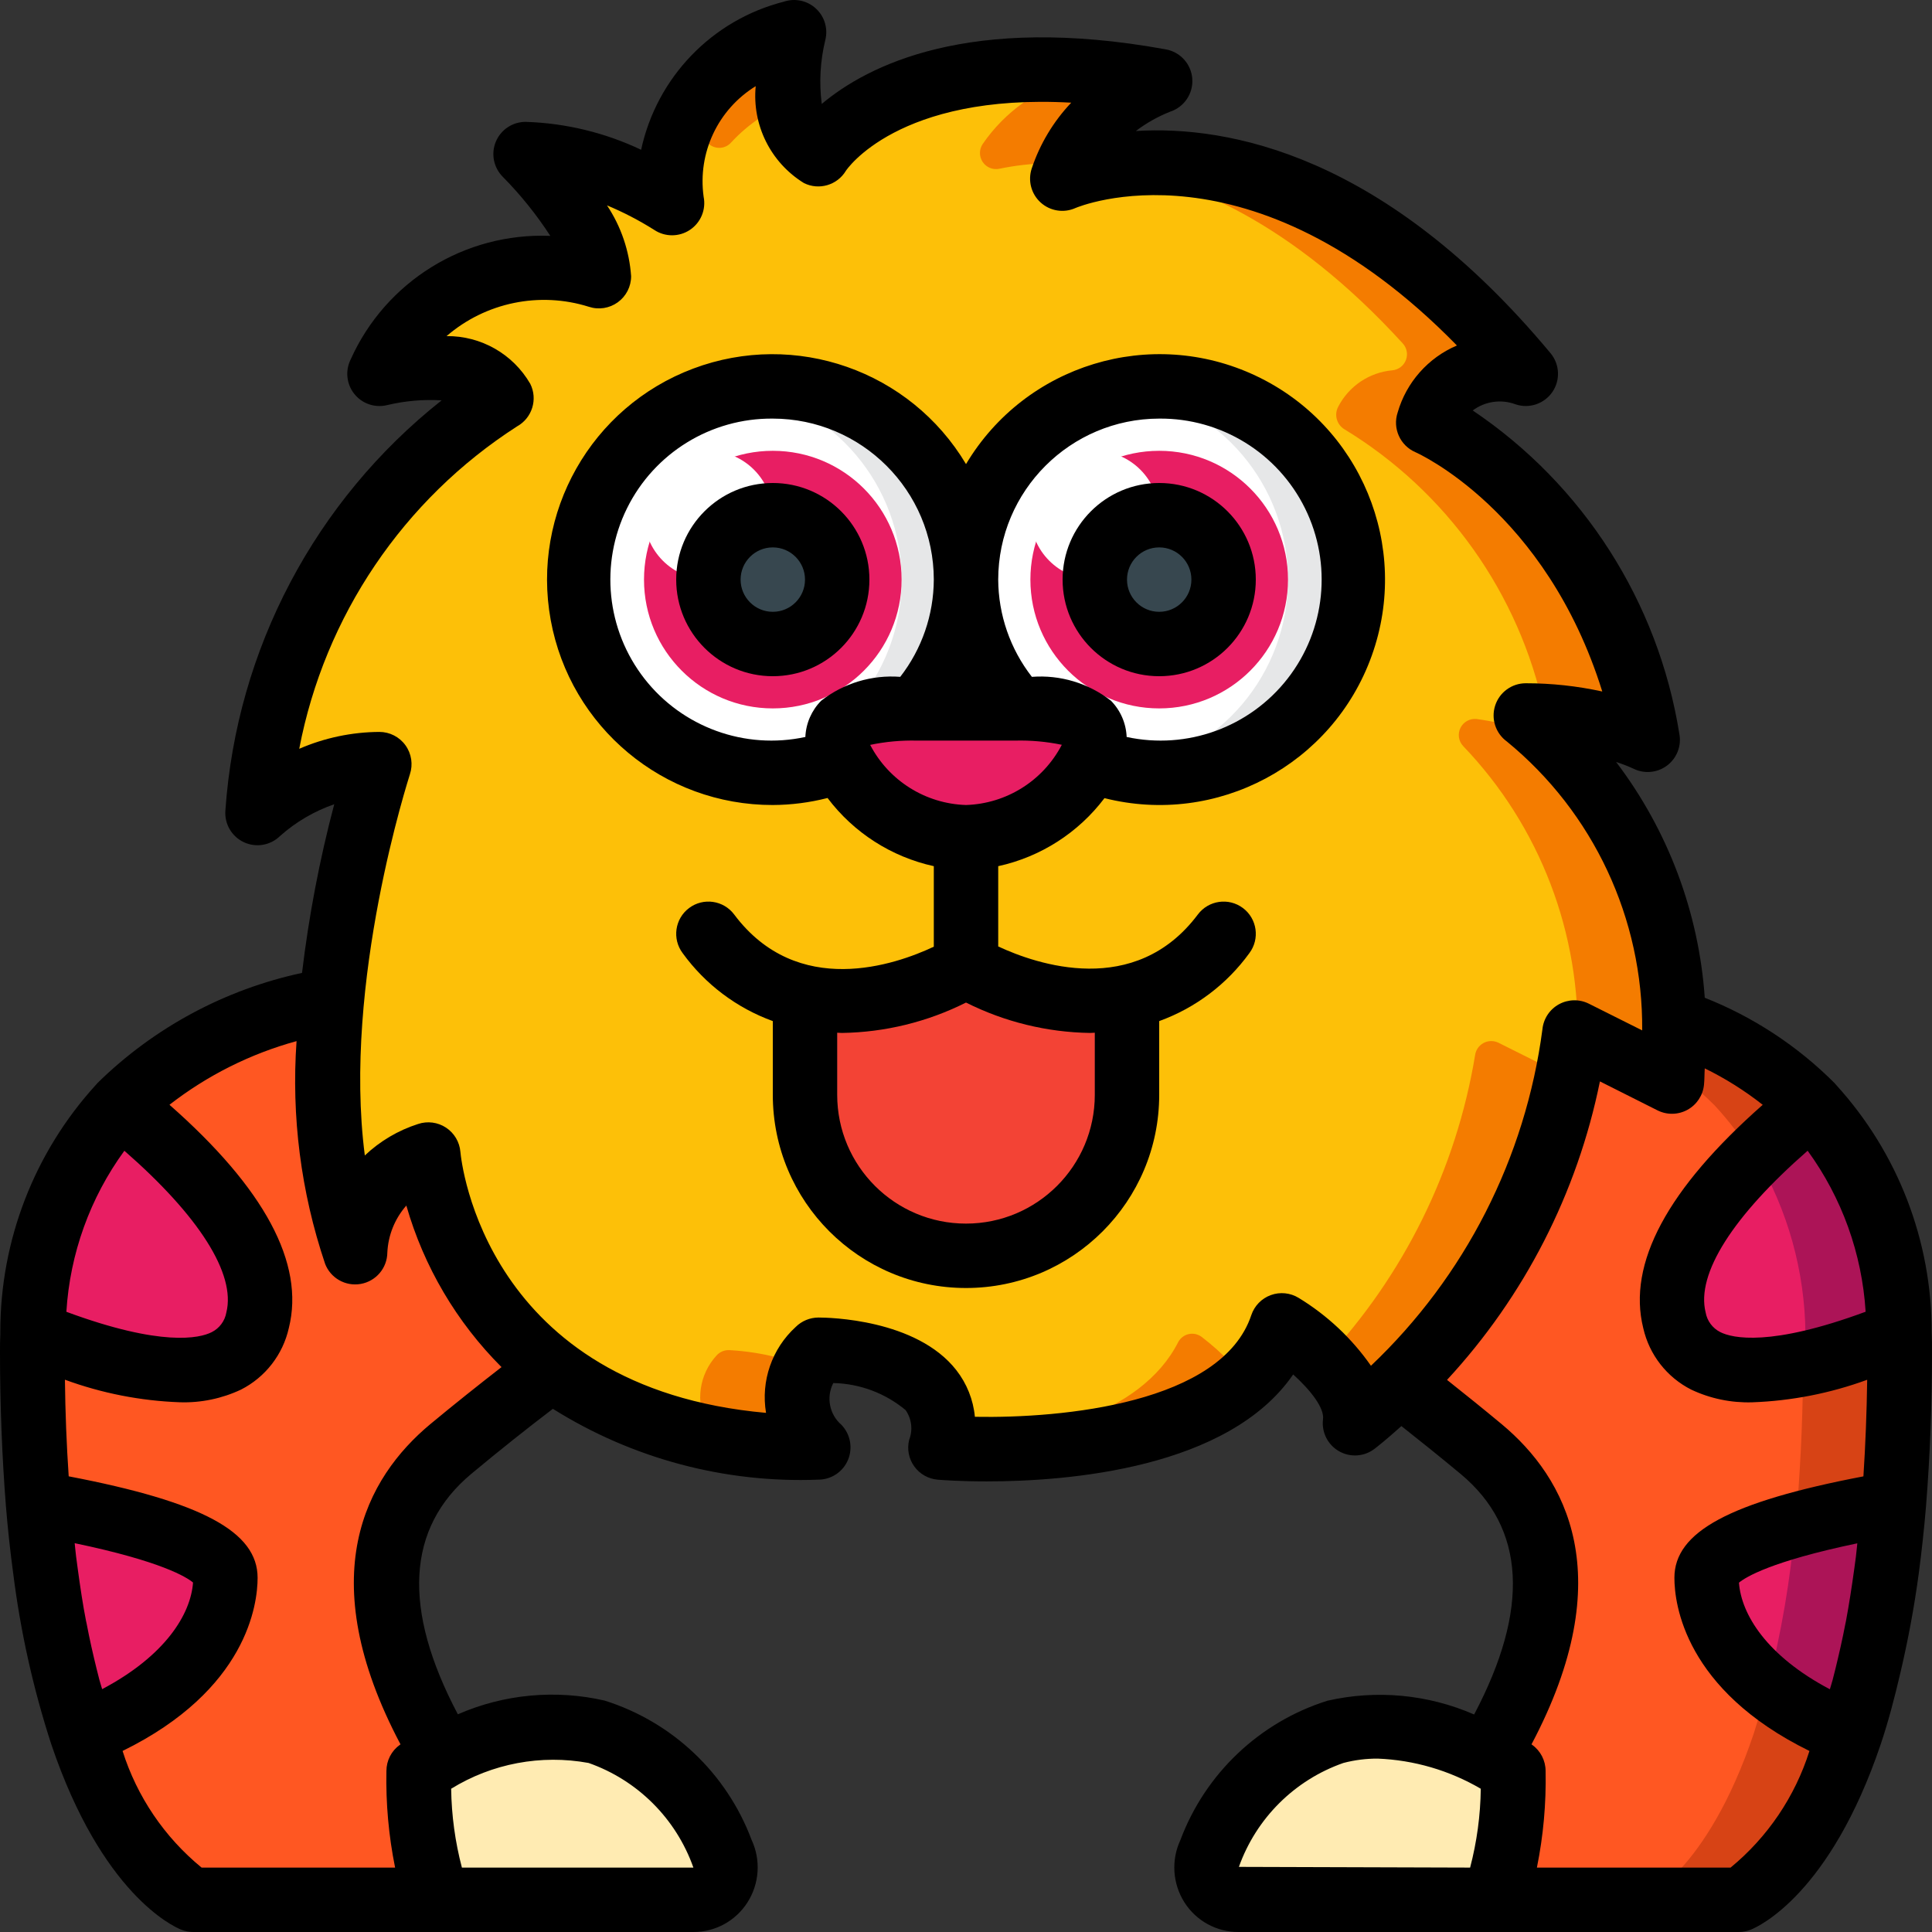 <svg height="512pt" viewBox="0 0 512 512.002" width="512pt" xmlns="http://www.w3.org/2000/svg"><rect x="0" y="0" width="512" height="512.002" fill="#333333" stroke="none"/><path d="m87.98 264.707c-21.074 3.578-40.582 13.422-55.98 28.242-15.191 16.434-23.555 38.039-23.379 60.418-.086 1.621-.086 3.328-.086 5.035 0 14.762.598 28.074 1.535 40.02 1.406 20.758 5.305 41.273 11.605 61.102 12.543 37.117 29.523 43.945 29.523 43.945h76.801l-10.41-38.145c-15.188-25.43-25.684-58.367 1.879-81.324 9.555-7.934 18.516-15.016 26.707-21.16zm0 0" fill="#ff5722"/><path d="m119.469 503.469h64.289c2.945-.02 5.672-1.543 7.23-4.043 1.559-2.496 1.727-5.621.449-8.27-27.598-59.633-80.504-21.82-80.504-21.82s0 34.133 8.535 34.133zm0 0" fill="#ffebb2"/><path d="m59.734 418.137c0 12.543-9.301 29.781-38.059 41.387-6.301-19.828-10.199-40.344-11.605-61.102 24.32 4.27 49.664 10.84 49.664 19.715zm0 0" fill="#e81e63"/><path d="m503.469 358.402c0 14.762-.598 28.074-1.539 40.02-1.406 20.758-5.301 41.273-11.602 61.102-12.547 37.117-29.527 43.945-29.527 43.945h-76.801l10.41-38.145c15.191-25.43 25.688-58.367-1.875-81.324-7.594-6.312-14.848-12.117-21.676-17.406l-3.84-100.18-.086-1.879 76.715 5.719c13.684 4.703 26.117 12.469 36.352 22.695 15.195 16.434 23.555 38.039 23.383 60.418.086 1.621.086 3.328.086 5.035zm0 0" fill="#d74315"/><path d="m477.867 358.402c0 14.762-.598 28.074-1.535 40.02-1.406 20.758-5.305 41.273-11.605 61.102-12.543 37.117-29.527 43.945-29.527 43.945h-51.199l10.41-38.145c15.191-25.43 25.688-58.367-1.875-81.324-7.594-6.312-14.848-12.117-21.676-17.406l-3.84-100.18 51.031 3.84c13.684 4.703 26.113 12.469 36.352 22.695 15.191 16.434 23.555 38.039 23.379 60.418.086 1.621.086 3.328.086 5.035zm0 0" fill="#ff5722"/><path d="m392.535 503.469h-64.293c-2.941-.02-5.672-1.543-7.23-4.043-1.559-2.496-1.727-5.621-.449-8.27 27.598-59.633 80.504-21.82 80.504-21.82s0 34.133-8.531 34.133zm0 0" fill="#ffebb2"/><path d="m452.266 418.137c0 12.543 9.305 29.781 38.062 41.387 6.301-19.828 10.195-40.344 11.602-61.102-24.316 4.27-49.664 10.84-49.664 19.715zm0 0" fill="#e81e63"/><path d="m443.562 280.152c-.082 1.426-.871 2.719-2.109 3.441-1.234.719-2.75.773-4.035.141l-10.836-5.461-3.926-1.961c-1.512-.707-3.289-.508-4.605.512-.312.32-.598.66-.855 1.023-.363.535-.598 1.148-.684 1.793-.062.66-.18 1.316-.34 1.961-6.57 35.059-24.613 66.941-51.285 90.625-1.066.93-2.52 1.27-3.887.91s-2.469-1.371-2.941-2.703c-.746-1.875-1.723-3.652-2.902-5.289-1.246-1.664-2.617-3.234-4.094-4.695-2.191-2.203-4.531-4.254-6.996-6.145-.977-.742-2.234-1.023-3.434-.758-1.199.262-2.223 1.039-2.797 2.125-.086.086-.086.254-.172.34-.902 1.742-1.957 3.398-3.156 4.949-17.922 23.297-65.449 23.469-80.555 22.871h-.086c-.566-.012-1.121-.156-1.621-.43h-.34c-1.273-.973-2-2.492-1.965-4.094 1.195-18.348-23.637-21.078-30.977-21.504-.906-.07-1.809.172-2.559.684-.367.18-.688.441-.938.766-.172.172-.344.426-.512.598-4.109 4.965-4.941 11.867-2.137 17.664.578 1.387.387 2.973-.504 4.18-.895 1.203-2.352 1.855-3.848 1.707-4.777-.254-9.387-.68-13.652-1.277-2.645-.344-5.121-.855-7.594-1.367-36.445-5.594-65.539-33.324-72.875-69.461-.27-1.328-1.152-2.453-2.383-3.023-1.227-.574-2.656-.527-3.848.121-.961.52-1.875 1.117-2.73 1.793-2.648 1.918-4.906 4.32-6.656 7.082-.34.465-.656.949-.938 1.453-.895 1.516-2.625 2.328-4.363 2.047-1.738-.285-3.121-1.605-3.488-3.328-.254-1.109-.426-2.219-.598-3.328v-.086c-.07-.191-.098-.395-.086-.598-.254-1.109-.426-2.219-.594-3.414-6.059-39.848 5.461-85.586 10.152-101.543.379-1.426.02-2.945-.961-4.043-.977-1.102-2.445-1.633-3.902-1.422-1.672.273-3.324.641-4.949 1.109-2.469.621-4.867 1.477-7.168 2.562-2.059.883-4.055 1.91-5.973 3.07-1.426.852-3.215.801-4.59-.133-1.375-.934-2.078-2.578-1.812-4.219 0-.172.086-.34.086-.512.074-.605.188-1.203.344-1.793 5.91-38.406 27.238-72.738 59.051-95.059 1.168-.809 1.859-2.145 1.844-3.566-.02-1.422-.742-2.738-1.93-3.52-5.609-3.02-12.035-4.188-18.348-3.328h-1.109c-.047.047-.105.078-.172.086-.352.078-.715.016-1.023-.168h-.426c-.023-.023-.055-.039-.086-.039s-.062.016-.086.039c-1.277-.426-2.285-1.414-2.738-2.68-.449-1.27-.289-2.672.434-3.809 6.984-10.273 17.867-17.246 30.125-19.285h.168c.855-.168 1.625-.254 2.391-.34.512-.086 1.023-.086 1.535-.172 2.445-.152 4.895-.184 7.34-.086 1.887.09 3.77.289 5.633.598 1.504.254 3.031-.32 4-1.5s1.234-2.789.691-4.215c-2.41-5.625-5.598-10.883-9.473-15.617-.34-.512-.68-.938-1.023-1.367-1.129-1.414-1.242-3.387-.285-4.922.961-1.535 2.785-2.301 4.555-1.902 3.34.75 6.617 1.75 9.812 2.984 2.617.938 5.184 2.02 7.68 3.246 1.109.512 2.047 1.023 2.984 1.449 1.273.699 2.812.707 4.09.016 1.277-.688 2.117-1.98 2.227-3.43.602-10.922 5.738-21.098 14.164-28.074 3.422-2.832 7.211-5.188 11.266-6.996 1.402-.664 3.051-.512 4.309.391 1.258.906 1.93 2.422 1.75 3.961-.699 5.148-.465 10.379.684 15.445.441 1.859 1.16 3.645 2.133 5.289.395.434.766.891 1.109 1.367.82.852 1.965 1.32 3.152 1.289 1.184-.031 2.301-.562 3.078-1.461 11.969-11.605 27.871-18.281 44.543-18.688 1.281-.172 2.559-.258 3.926-.34h.34c8.824-.535 17.68-.25 26.453.852 1.762.168 3.238 1.402 3.711 3.105.473 1.703-.152 3.523-1.578 4.574-4.199 2.98-7.84 6.676-10.75 10.922-1.086 1.57-.98 3.668.254 5.121.188.242.418.445.684.598h.086c.941.801 2.203 1.117 3.414.852.938-.168 1.961-.426 3.07-.598 1.109-.168 2.562-.34 3.926-.512h.258c20.562-2.133 58.367 2.219 99.582 47.363 1.117 1.188 1.457 2.91.875 4.434-.582 1.527-1.98 2.586-3.605 2.734-6.113.555-11.516 4.191-14.336 9.641-1.133 2.105-.422 4.73 1.621 5.973 27.168 16.52 46.332 43.492 52.992 74.582.367 1.465-.086 3.016-1.18 4.059s-2.664 1.414-4.109.977c-3.871-1.219-7.84-2.102-11.863-2.645-.246-.098-.504-.156-.766-.172-1.988-.352-3.914.871-4.438 2.816h-.086c-.586 1.508-.215 3.219.938 4.352 21.156 22.043 32.109 51.938 30.207 82.434zm0 0" fill="#f47c00"/><path d="m418.051 276.824c.039.48.039.965 0 1.449l-3.926-1.961c-1.25-.594-2.703-.555-3.918.102-1.215.66-2.043 1.855-2.227 3.227-.066.66-.18 1.316-.344 1.961l-10.578-5.289c-1.25-.594-2.703-.555-3.918.102-1.215.66-2.043 1.855-2.227 3.227-5.012 30.281-18.879 58.398-39.852 80.809-2.191-2.203-4.531-4.254-6.996-6.145-.977-.742-2.234-1.023-3.434-.758-1.199.262-2.223 1.039-2.797 2.125-.086.086-.086.254-.172.34-.766-.598-1.449-1.195-2.133-1.707-.977-.742-2.23-1.023-3.43-.758-1.199.262-2.223 1.039-2.801 2.125-.926 1.871-2.039 3.645-3.328 5.289-2.34-2.395-4.848-4.617-7.508-6.656-.977-.742-2.23-1.023-3.43-.758-1.199.262-2.223 1.039-2.801 2.125-9.898 19.539-38.145 25.855-59.988 27.73h-.34c-1.273-.973-2-2.492-1.965-4.094 1.195-18.348-23.637-21.078-30.977-21.504-.906-.07-1.809.172-2.559.684-1.977-.34-3.973-.57-5.973-.684-1.328-.09-2.625.445-3.5 1.449-.172.172-.34.426-.512.598-4.273-1.121-8.645-1.805-13.055-2.047-1.328-.09-2.625.445-3.5 1.449-4.551 4.965-5.602 12.211-2.645 18.262.469 1.031.469 2.215 0 3.242-36.445-5.594-65.539-33.324-72.875-69.461-.27-1.328-1.152-2.453-2.383-3.023-1.227-.574-2.656-.527-3.848.121-.961.52-1.875 1.117-2.73 1.793-.504-1.031-1.414-1.812-2.512-2.152-1.102-.34-2.289-.207-3.289.359-3.836 2.109-7.07 5.164-9.387 8.875-.344-1.109-.598-2.133-.855-3.156v-.086c-.07-.191-.098-.395-.086-.598-.254-1.109-.426-2.219-.594-3.414-6.059-39.848 5.461-85.586 10.152-101.543.379-1.426.02-2.945-.961-4.043-.977-1.102-2.445-1.633-3.902-1.422-1.672.273-3.324.641-4.949 1.109-.965-.891-2.285-1.297-3.586-1.109-4.184.672-8.262 1.906-12.117 3.672-.258-1.801-1.625-3.238-3.41-3.586 5.91-38.406 27.238-72.738 59.051-95.059 1.168-.809 1.859-2.145 1.844-3.566-.02-1.422-.742-2.738-1.93-3.52-5.609-3.02-12.035-4.188-18.348-3.328h-1.109c-.395-.07-.793-.102-1.195-.082h-.426c-.023-.023-.055-.039-.086-.039s-.062.016-.086.039c-1.277-.426-2.285-1.414-2.738-2.68-.449-1.27-.289-2.672.434-3.809 6.984-10.273 17.867-17.246 30.125-19.285h.168c.855-.168 1.625-.254 2.391-.34.512-.086 1.023-.086 1.535-.172 1.492.066 2.973.238 4.438.512 1.008.172 2.043-.043 2.902-.598 1.887.09 3.77.289 5.633.598 1.504.254 3.031-.32 4-1.5s1.234-2.789.691-4.215c-2.41-5.625-5.598-10.883-9.473-15.617 2.297.098 4.258-1.637 4.438-3.926 0-.426.086-.852.086-1.281 3.648 1.348 7.211 2.914 10.668 4.695 1.938 1.094 4.391.449 5.547-1.449 1.109.512 2.047 1.023 2.984 1.449 1.273.699 2.812.707 4.09.016 1.277-.688 2.117-1.98 2.227-3.43.305-6.609 2.336-13.023 5.887-18.602.355 3.629 1.715 7.086 3.926 9.984.824.852 1.969 1.32 3.152 1.289 1.188-.031 2.305-.562 3.078-1.461 2.27-2.449 4.82-4.629 7.594-6.484.57 2.434 1.68 4.707 3.242 6.656.824.852 1.969 1.32 3.152 1.289 1.188-.031 2.305-.562 3.078-1.461l1.195-1.195c13.027-11.555 29.859-17.902 47.273-17.832h.344c1.363.082 2.812.168 4.266.34l5.121.512c1.758.168 3.234 1.402 3.707 3.105.473 1.703-.152 3.523-1.574 4.574-4.199 2.98-7.84 6.676-10.754 10.922-.984 1.445-.988 3.344-.008 4.793.977 1.445 2.738 2.152 4.445 1.777 4.242-.879 8.555-1.363 12.887-1.449 1.02 1.215 2.625 1.77 4.18 1.449 1.535-.34 3.156-.598 5.035-.852h.086l1.879-.258h.254c1.367.172 2.816.344 4.352.512 20.82 3.16 48.641 14.508 78.164 46.852 1.117 1.188 1.457 2.91.875 4.434-.578 1.527-1.98 2.586-3.605 2.734-6.109.555-11.516 4.191-14.336 9.641-1.133 2.105-.418 4.73 1.621 5.973 27.168 16.52 46.336 43.492 52.992 74.582.234.785.203 1.625-.082 2.391-.246-.098-.508-.156-.77-.172-1.984-.352-3.91.871-4.438 2.816h-.086c-4.094-1.293-8.289-2.238-12.543-2.816-1.781-.203-3.496.73-4.297 2.332-.801 1.602-.516 3.535.711 4.836 20.332 21.215 31.254 49.734 30.297 79.105zm0 0" fill="#fdc008"/><path d="m256 153.602c.043 12.648-4.645 24.852-13.141 34.219l-19.797 13.566c-5.82 2.27-12.016 3.43-18.262 3.414-2.832.008-5.66-.25-8.449-.766-24.645-4.102-42.723-25.41-42.742-50.398-.023-24.984 18.02-46.328 42.656-50.469 2.816-.516 5.672-.773 8.535-.766 13.578 0 26.602 5.395 36.203 14.996 9.602 9.602 14.996 22.625 14.996 36.203zm0 0" fill="#e6e7e8"/><path d="m358.402 153.602c0 28.277-22.926 51.199-51.203 51.199-2.887.004-5.773-.254-8.617-.766-3.301-.531-6.535-1.418-9.641-2.648l-19.801-13.566c-12.492-13.867-16.438-33.441-10.289-51.062 6.148-17.625 21.41-30.5 39.816-33.59 2.812-.516 5.672-.773 8.531-.766 13.582 0 26.605 5.395 36.207 14.996 9.602 9.602 14.996 22.625 14.996 36.203zm0 0" fill="#e6e7e8"/><path d="m238.934 153.602c.043 12.648-4.645 24.852-13.141 34.219l-19.797 13.566c-3.109 1.23-6.344 2.117-9.645 2.648-24.645-4.102-42.723-25.41-42.742-50.398-.023-24.984 18.02-46.328 42.656-50.469 24.637 4.129 42.68 25.457 42.668 50.434zm0 0" fill="#fff"/><path d="m341.336 153.602c-.035 24.992-18.105 46.309-42.754 50.434-3.301-.531-6.535-1.418-9.641-2.648l-19.801-13.566c-12.492-13.867-16.438-33.441-10.289-51.062 6.148-17.625 21.41-30.5 39.816-33.59 24.633 4.129 42.676 25.457 42.668 50.434zm0 0" fill="#fff"/><g fill="#e81e63"><path d="m238.934 153.602c0 18.852-15.281 34.133-34.133 34.133-18.852 0-34.133-15.281-34.133-34.133 0-18.852 15.281-34.133 34.133-34.133 18.852 0 34.133 15.281 34.133 34.133zm0 0"/><path d="m341.336 153.602c0 18.852-15.285 34.133-34.137 34.133-18.852 0-34.133-15.281-34.133-34.133 0-18.852 15.281-34.133 34.133-34.133 18.852 0 34.137 15.281 34.137 34.133zm0 0"/><path d="m68.266 349.867c-5.289 21.078-36.52 12.887-59.645 3.5-.176-22.379 8.188-43.984 23.379-60.418 19.883 16.043 40.961 38.145 36.266 56.918zm0 0"/><path d="m444.398 349.867c5.293 21.078 36.523 12.887 59.648 3.5.176-22.379-8.188-43.984-23.379-60.418-19.867 16.043-40.961 38.145-36.27 56.918zm0 0"/></g><path d="m501.93 398.422c-1.406 20.758-5.301 41.273-11.602 61.102-7.879-3.066-15.266-7.262-21.934-12.461-9.484-6.699-15.414-17.34-16.129-28.926 0-5.547 9.984-10.242 23.469-13.996 7.938-2.219 17.152-4.098 26.195-5.719zm0 0" fill="#ac1457"/><path d="m504.066 353.367c-16.641 6.742-37.547 12.887-49.922 7.852-4.98-1.855-8.656-6.145-9.727-11.352-3.5-13.91 7.168-29.609 20.992-43.348 4.84-4.797 9.941-9.324 15.273-13.57 15.195 16.434 23.555 38.039 23.383 60.418zm0 0" fill="#ac1457"/><path d="m475.734 404.141c-1.246 14.488-3.703 28.844-7.34 42.922-9.484-6.699-15.414-17.34-16.129-28.926 0-5.547 9.984-10.242 23.469-13.996zm0 0" fill="#e81e63"/><path d="m478.465 353.367c-7.887 3.254-16.02 5.879-24.32 7.852-4.98-1.855-8.656-6.145-9.727-11.352-3.5-13.91 7.168-29.609 20.992-43.348 8.383 14.199 12.887 30.355 13.055 46.848zm0 0" fill="#e81e63"/><path d="m298.668 264.277v25.859c0 23.562-19.102 42.664-42.668 42.664-23.562 0-42.664-19.102-42.664-42.664v-25.859c14.746 2.027 29.746-.883 42.664-8.277 12.918 7.395 27.922 10.305 42.668 8.277zm0 0" fill="#df4d60"/><path d="m290.133 264.277v25.859c0 23.551-15.289 42.664-34.133 42.664-18.84 0-34.133-19.113-34.133-42.664v-25.859c12.027 1.91 24.316-1.07 34.133-8.277 9.816 7.207 22.109 10.188 34.133 8.277zm0 0" fill="#f34335"/><path d="m290.133 196.27c0 9.387-15.281 25.598-34.133 25.598-18.848 0-34.133-16.211-34.133-25.598s15.285-8.535 34.133-8.535c18.852 0 34.133-.852 34.133 8.535zm0 0" fill="#e81e63"/><path d="m204.801 136.535c0 9.426-7.641 17.066-17.066 17.066s-17.066-7.641-17.066-17.066c0-9.426 7.641-17.066 17.066-17.066s17.066 7.641 17.066 17.066zm0 0" fill="#fff"/><path d="m221.867 153.602c0 9.426-7.641 17.066-17.066 17.066s-17.066-7.641-17.066-17.066c0-9.426 7.641-17.066 17.066-17.066s17.066 7.641 17.066 17.066zm0 0" fill="#37474f"/><path d="m307.199 136.535c0 9.426-7.641 17.066-17.066 17.066-9.426 0-17.066-7.641-17.066-17.066 0-9.426 7.641-17.066 17.066-17.066 9.426 0 17.066 7.641 17.066 17.066zm0 0" fill="#fff"/><path d="m324.266 153.602c0 9.426-7.641 17.066-17.066 17.066s-17.066-7.641-17.066-17.066c0-9.426 7.641-17.066 17.066-17.066s17.066 7.641 17.066 17.066zm0 0" fill="#37474f"/><path d="m3.473 416.762c1.918 15.445 5.305 30.676 10.113 45.48 13.414 39.699 32.316 48.293 34.422 49.137 1.016.41 2.098.621 3.191.621h132.559c5.801.016 11.203-2.938 14.32-7.832 3.184-4.977 3.598-11.234 1.098-16.59-6.609-17.629-20.961-31.234-38.918-36.898-13.027-2.992-26.672-1.723-38.922 3.629-14.738-27.887-13.652-49.367 3.586-63.738 7.48-6.227 14.668-11.945 21.598-17.219 21.039 13.199 45.57 19.742 70.391 18.773 3.41-.02 6.48-2.07 7.809-5.215 1.328-3.16.656-6.809-1.707-9.293-3.211-2.746-4.113-7.336-2.184-11.094 7.016.148 13.773 2.676 19.164 7.168 1.613 2.301 1.969 5.254.949 7.871-.609 2.43-.117 5.004 1.34 7.039 1.461 2.035 3.738 3.328 6.234 3.531.785.07 5.719.453 13.008.453 21.629 0 64.066-3.414 81.184-28.34 4.539 4.098 8.285 8.84 7.91 11.863-.43 3.398 1.219 6.73 4.184 8.449 2.965 1.723 6.672 1.504 9.41-.559.461-.348 3.199-2.473 7.176-6.074 5.062 3.992 10.242 8.156 15.688 12.68 17.27 14.379 18.328 35.84 3.59 63.754-12.25-5.344-25.891-6.617-38.918-3.637-17.957 5.66-32.309 19.266-38.922 36.891-2.5 5.355-2.086 11.617 1.102 16.598 3.125 4.875 8.527 7.816 14.316 7.789h132.559c1.09.004 2.172-.207 3.184-.613 2.105-.852 21.008-9.438 34.43-49.145 2.008-5.973 3.707-12.441 5.273-19.191 1.922-8.25 3.594-16.938 4.84-26.316.75-5.688 1.383-11.555 1.895-17.594v-.043c1.051-13.168 1.578-26.855 1.578-40.695 0-1.859 0-3.711-.086-5.352.043-24.211-8.969-47.566-25.266-65.477-.172-.188-.316-.383-.488-.562-9.793-9.805-21.492-17.496-34.379-22.598-1.582-22.672-9.75-44.391-23.5-62.488 1.555.5 3.078 1.09 4.562 1.766 2.918 1.457 6.406 1.129 8.996-.848s3.828-5.258 3.191-8.453c-5.605-34.887-25.426-65.887-54.742-85.613 3.262-2.441 7.543-3.055 11.359-1.621 3.617 1.207 7.602-.133 9.754-3.281 2.152-3.152 1.949-7.352-.496-10.281-43.844-52.641-85.332-60.391-109.891-58.879 2.781-2.113 5.844-3.836 9.094-5.121 3.727-1.219 6.145-4.82 5.859-8.73-.285-3.91-3.195-7.125-7.062-7.789-52.188-9.504-79.086 4.352-91.133 14.465-.73-5.656-.41-11.398.945-16.938.754-3.023-.195-6.215-2.48-8.328-2.285-2.117-5.539-2.82-8.492-1.836-19.039 4.844-33.695 20.051-37.84 39.254-9.566-4.539-19.965-7.055-30.547-7.398-3.484-.031-6.641 2.059-7.969 5.281-1.324 3.223-.559 6.93 1.934 9.359 4.688 4.754 8.879 9.973 12.512 15.574-22.672-.918-43.621 12.051-52.906 32.75-1.484 2.98-1.105 6.547.977 9.145 2.078 2.598 5.477 3.746 8.707 2.949 4.719-1.125 9.578-1.547 14.422-1.254-33.539 26.543-54.344 65.992-57.301 108.664-.293 3.559 1.66 6.922 4.898 8.434 3.234 1.508 7.07.844 9.609-1.668 4.18-3.715 9.051-6.566 14.336-8.398-3.883 14.684-6.734 29.617-8.535 44.699-20.465 4.398-39.266 14.52-54.203 29.184-.18.18-.324.383-.496.562-16.266 17.867-25.273 41.16-25.258 65.324v.535.043c-.086 1.621-.086 3.262-.086 4.926 0 13.84.531 27.527 1.57 40.738.5 6.07 1.137 11.941 1.902 17.621zm29.492-111.789c19.723 17.223 29.578 32.625 27.023 42.832-.391 2.266-1.832 4.207-3.891 5.238-3.18 1.613-13.285 3.934-38.508-5.402.945-15.402 6.281-30.215 15.375-42.684zm-5.895 142.672c-.242-.855-.516-1.641-.742-2.512-.23-.867-.48-1.883-.719-2.84-.957-3.867-1.859-7.852-2.652-12.016l-.156-.699c-.852-4.352-1.527-8.918-2.168-13.586-.16-1.16-.312-2.328-.469-3.508-.152-1.176-.238-2.363-.375-3.523 23.039 4.805 29.695 9.02 31.367 10.43-.613 8.395-7.328 19.395-24.086 28.254zm128.91 19.559c12.98 4.559 23.195 14.758 27.777 27.73h-61.348c-1.793-6.824-2.75-13.84-2.848-20.898 10.875-6.703 23.852-9.137 36.418-6.832zm200.039 0c2.969-.781 6.027-1.168 9.098-1.152 9.617.383 18.996 3.125 27.305 7.984-.086 7.059-1.035 14.074-2.824 20.898l-61.277-.188c4.594-12.895 14.777-23.023 27.699-27.543zm102.605 27.73h-51.328c1.707-8.422 2.48-17.008 2.305-25.598 0-2.758-1.332-5.344-3.574-6.945l-.164-.113c23.613-44.613 9.129-70.672-7.875-84.84-5.012-4.164-9.805-8.02-14.508-11.75 20.5-22.152 34.516-49.52 40.516-79.102l15.273 7.68c2.512 1.254 5.477 1.195 7.938-.16 2.457-1.355 4.09-3.832 4.371-6.625.152-1.5.102-2.875.203-4.352 5.445 2.668 10.594 5.906 15.359 9.66-25.18 22.188-35.941 42.051-31.656 59.195 1.602 7.055 6.266 13.023 12.723 16.289 5.047 2.379 10.59 3.527 16.168 3.355 10.402-.375 20.676-2.391 30.449-5.973-.121 8.68-.453 17.215-1 25.598-35.457 6.777-50.09 14.711-50.09 26.883 0 6.953 2.746 29.676 35.789 45.891-3.832 12.105-11.09 22.844-20.898 30.906zm35.789-147.309c-25.234 9.336-35.32 7.012-38.512 5.402-2.051-1.027-3.492-2.965-3.891-5.223-2.559-10.242 7.305-25.602 27.035-42.848 9.078 12.469 14.41 27.27 15.367 42.668zm-3.039 68.332c-.648 4.68-1.355 9.262-2.176 13.656-.051.23-.102.441-.145.672-.793 4.164-1.707 8.141-2.652 12.016-.242.965-.488 1.938-.734 2.887-.25.945-.496 1.645-.734 2.488-16.77-8.855-23.477-19.855-24.09-28.254 1.707-1.406 8.32-5.621 31.367-10.426-.137 1.16-.23 2.391-.375 3.531-.145 1.145-.316 2.289-.461 3.43zm-412.074-217.52c6.73-35.188 27.602-66.074 57.738-85.445 3.992-2.219 5.531-7.188 3.488-11.273-4.574-7.906-13.051-12.738-22.188-12.645 10.375-8.941 24.637-11.883 37.703-7.777 2.598.863 5.453.422 7.676-1.184 2.219-1.602 3.535-4.176 3.535-6.914-.465-6.707-2.668-13.176-6.391-18.773 4.348 1.812 8.535 3.988 12.52 6.504 2.871 1.91 6.609 1.898 9.473-.02 2.867-1.922 4.293-5.379 3.617-8.762-1.629-11.645 3.785-23.148 13.797-29.312-.984 10.305 3.98 20.27 12.801 25.688 3.98 1.965 8.805.551 11.094-3.254.145-.238 13.789-20.613 59.73-18.062-4.723 4.98-8.301 10.938-10.477 17.449-1.066 3.215-.133 6.754 2.379 9.02 2.516 2.27 6.129 2.84 9.219 1.449.492-.211 46.285-19.625 101.086 36.43-7.637 3.254-13.402 9.773-15.703 17.75-1.402 4.207.652 8.789 4.727 10.539.375.16 34.52 15.359 49.496 63.41-6.66-1.453-13.453-2.188-20.27-2.184-3.699 0-6.98 2.387-8.117 5.91-1.141 3.523.125 7.379 3.125 9.543 22.91 18.781 36.09 46.922 35.84 76.543l-14.129-7.074c-2.512-1.258-5.48-1.199-7.941.156-2.461 1.355-4.094 3.836-4.371 6.629-4.48 34.051-20.523 65.531-45.441 89.164-5.066-7.254-11.586-13.375-19.141-17.977-2.219-1.367-4.941-1.645-7.391-.754-2.449.891-4.355 2.852-5.18 5.324-7.781 23.34-49.887 27.367-73.25 26.934-.422-4.508-2.133-8.801-4.922-12.367-10.582-13.551-33.895-13.941-36.523-13.941-2.266.004-4.438.902-6.043 2.5-6.312 5.766-9.27 14.336-7.859 22.766-74.426-6.656-80.758-66.508-80.996-69.168-.219-2.613-1.621-4.977-3.809-6.422-2.184-1.441-4.914-1.797-7.398-.969-5.273 1.684-10.102 4.535-14.121 8.344-5.973-45.941 11.777-100.375 11.945-101.023.863-2.602.426-5.457-1.176-7.68-1.602-2.223-4.172-3.539-6.914-3.543-7.309.043-14.531 1.566-21.238 4.473zm6.828 136.422c1.445 3.844 5.422 6.113 9.469 5.398 4.043-.711 7.008-4.203 7.051-8.309.215-4.605 1.992-9 5.035-12.461 4.637 16.184 13.316 30.914 25.223 42.812-6.117 4.754-12.391 9.738-18.898 15.137-17 14.168-31.48 40.227-7.871 84.84l-.16.113c-2.246 1.602-3.574 4.188-3.574 6.945-.176 8.59.598 17.176 2.301 25.598h-51.285c-9.828-8.051-17.105-18.789-20.938-30.906 33.039-16.215 35.785-38.938 35.785-45.891 0-12.172-14.625-20.105-50.062-26.891-.57-8.387-.902-16.918-1-25.602 9.773 3.586 20.047 5.602 30.449 5.977 5.594.18 11.148-.973 16.211-3.355 6.449-3.281 11.098-9.27 12.68-16.332 4.27-17.117-6.465-37.008-31.633-59.152 10.008-7.781 21.449-13.516 33.676-16.871-1.406 19.953 1.156 39.988 7.543 58.949zm0 0"/><path d="m204.801 213.336c4.895-.02 9.766-.645 14.508-1.859 6.926 9.191 16.914 15.602 28.16 18.07v21.336c-10.086 4.762-36.113 13.891-52.906-8.535-2.828-3.77-8.18-4.535-11.949-1.707s-4.535 8.176-1.707 11.949c5.984 8.258 14.309 14.535 23.895 18.012v19.535c0 28.273 22.922 51.199 51.199 51.199s51.199-22.926 51.199-51.199v-19.535c9.59-3.477 17.914-9.754 23.895-18.012 2.828-3.773 2.062-9.121-1.707-11.949s-9.117-2.062-11.945 1.707c-16.684 22.254-42.797 13.191-52.906 8.473v-21.273c11.238-2.457 21.223-8.852 28.16-18.031 29.816 7.52 60.469-8.828 70.836-37.773 10.371-28.949-2.93-61.043-30.738-74.164-27.809-13.125-61.039-2.992-76.793 23.414-14.805-24.809-45.242-35.469-72.293-25.312-27.047 10.156-42.949 38.215-37.766 66.641 5.184 28.422 29.969 49.059 58.859 49.016zm84.078 60.406c.41 0 .855-.051 1.254-.059v16.453c0 18.848-15.281 34.133-34.133 34.133s-34.133-15.285-34.133-34.133v-16.453c.418 0 .855.059 1.254.059 11.43-.172 22.668-2.926 32.879-8.055 10.215 5.129 21.453 7.883 32.879 8.055zm-32.879-60.406c-10.723-.332-20.434-6.422-25.395-15.934 4.074-.855 8.23-1.234 12.391-1.133h.469 7.988 9.098 8.012.402c4.172-.109 8.344.262 12.43 1.109-4.953 9.52-14.664 15.621-25.395 15.957zm51.199-102.402c16.379-.145 31.391 9.09 38.645 23.773 7.25 14.684 5.457 32.223-4.617 45.137-10.07 12.91-26.645 18.918-42.652 15.461-.145-3.613-1.633-7.043-4.172-9.617-5.953-4.641-13.418-6.891-20.941-6.316-5.742-7.367-8.879-16.43-8.926-25.77.027-23.551 19.113-42.637 42.664-42.668zm-102.398 0c23.551.031 42.637 19.117 42.668 42.668-.039 9.336-3.164 18.398-8.895 25.77-7.523-.578-14.988 1.676-20.938 6.316-2.555 2.566-4.055 5.996-4.207 9.617-16.008 3.457-32.582-2.551-42.656-15.461-10.07-12.914-11.863-30.453-4.613-45.137 7.25-14.684 22.266-23.918 38.641-23.773zm0 0"/><path d="m204.801 179.203c14.137 0 25.602-11.465 25.602-25.602 0-14.137-11.465-25.602-25.602-25.602s-25.602 11.465-25.602 25.602c0 14.137 11.465 25.602 25.602 25.602zm0-34.137c4.715 0 8.535 3.824 8.535 8.535 0 4.711-3.82 8.535-8.535 8.535-4.711 0-8.535-3.824-8.535-8.535 0-4.711 3.824-8.535 8.535-8.535zm0 0"/><path d="m307.199 179.203c14.141 0 25.602-11.465 25.602-25.602 0-14.137-11.461-25.602-25.602-25.602-14.137 0-25.598 11.465-25.598 25.602 0 14.137 11.461 25.602 25.598 25.602zm0-34.137c4.715 0 8.535 3.824 8.535 8.535 0 4.711-3.82 8.535-8.535 8.535-4.711 0-8.531-3.824-8.531-8.535 0-4.711 3.82-8.535 8.531-8.535zm0 0"/></svg>